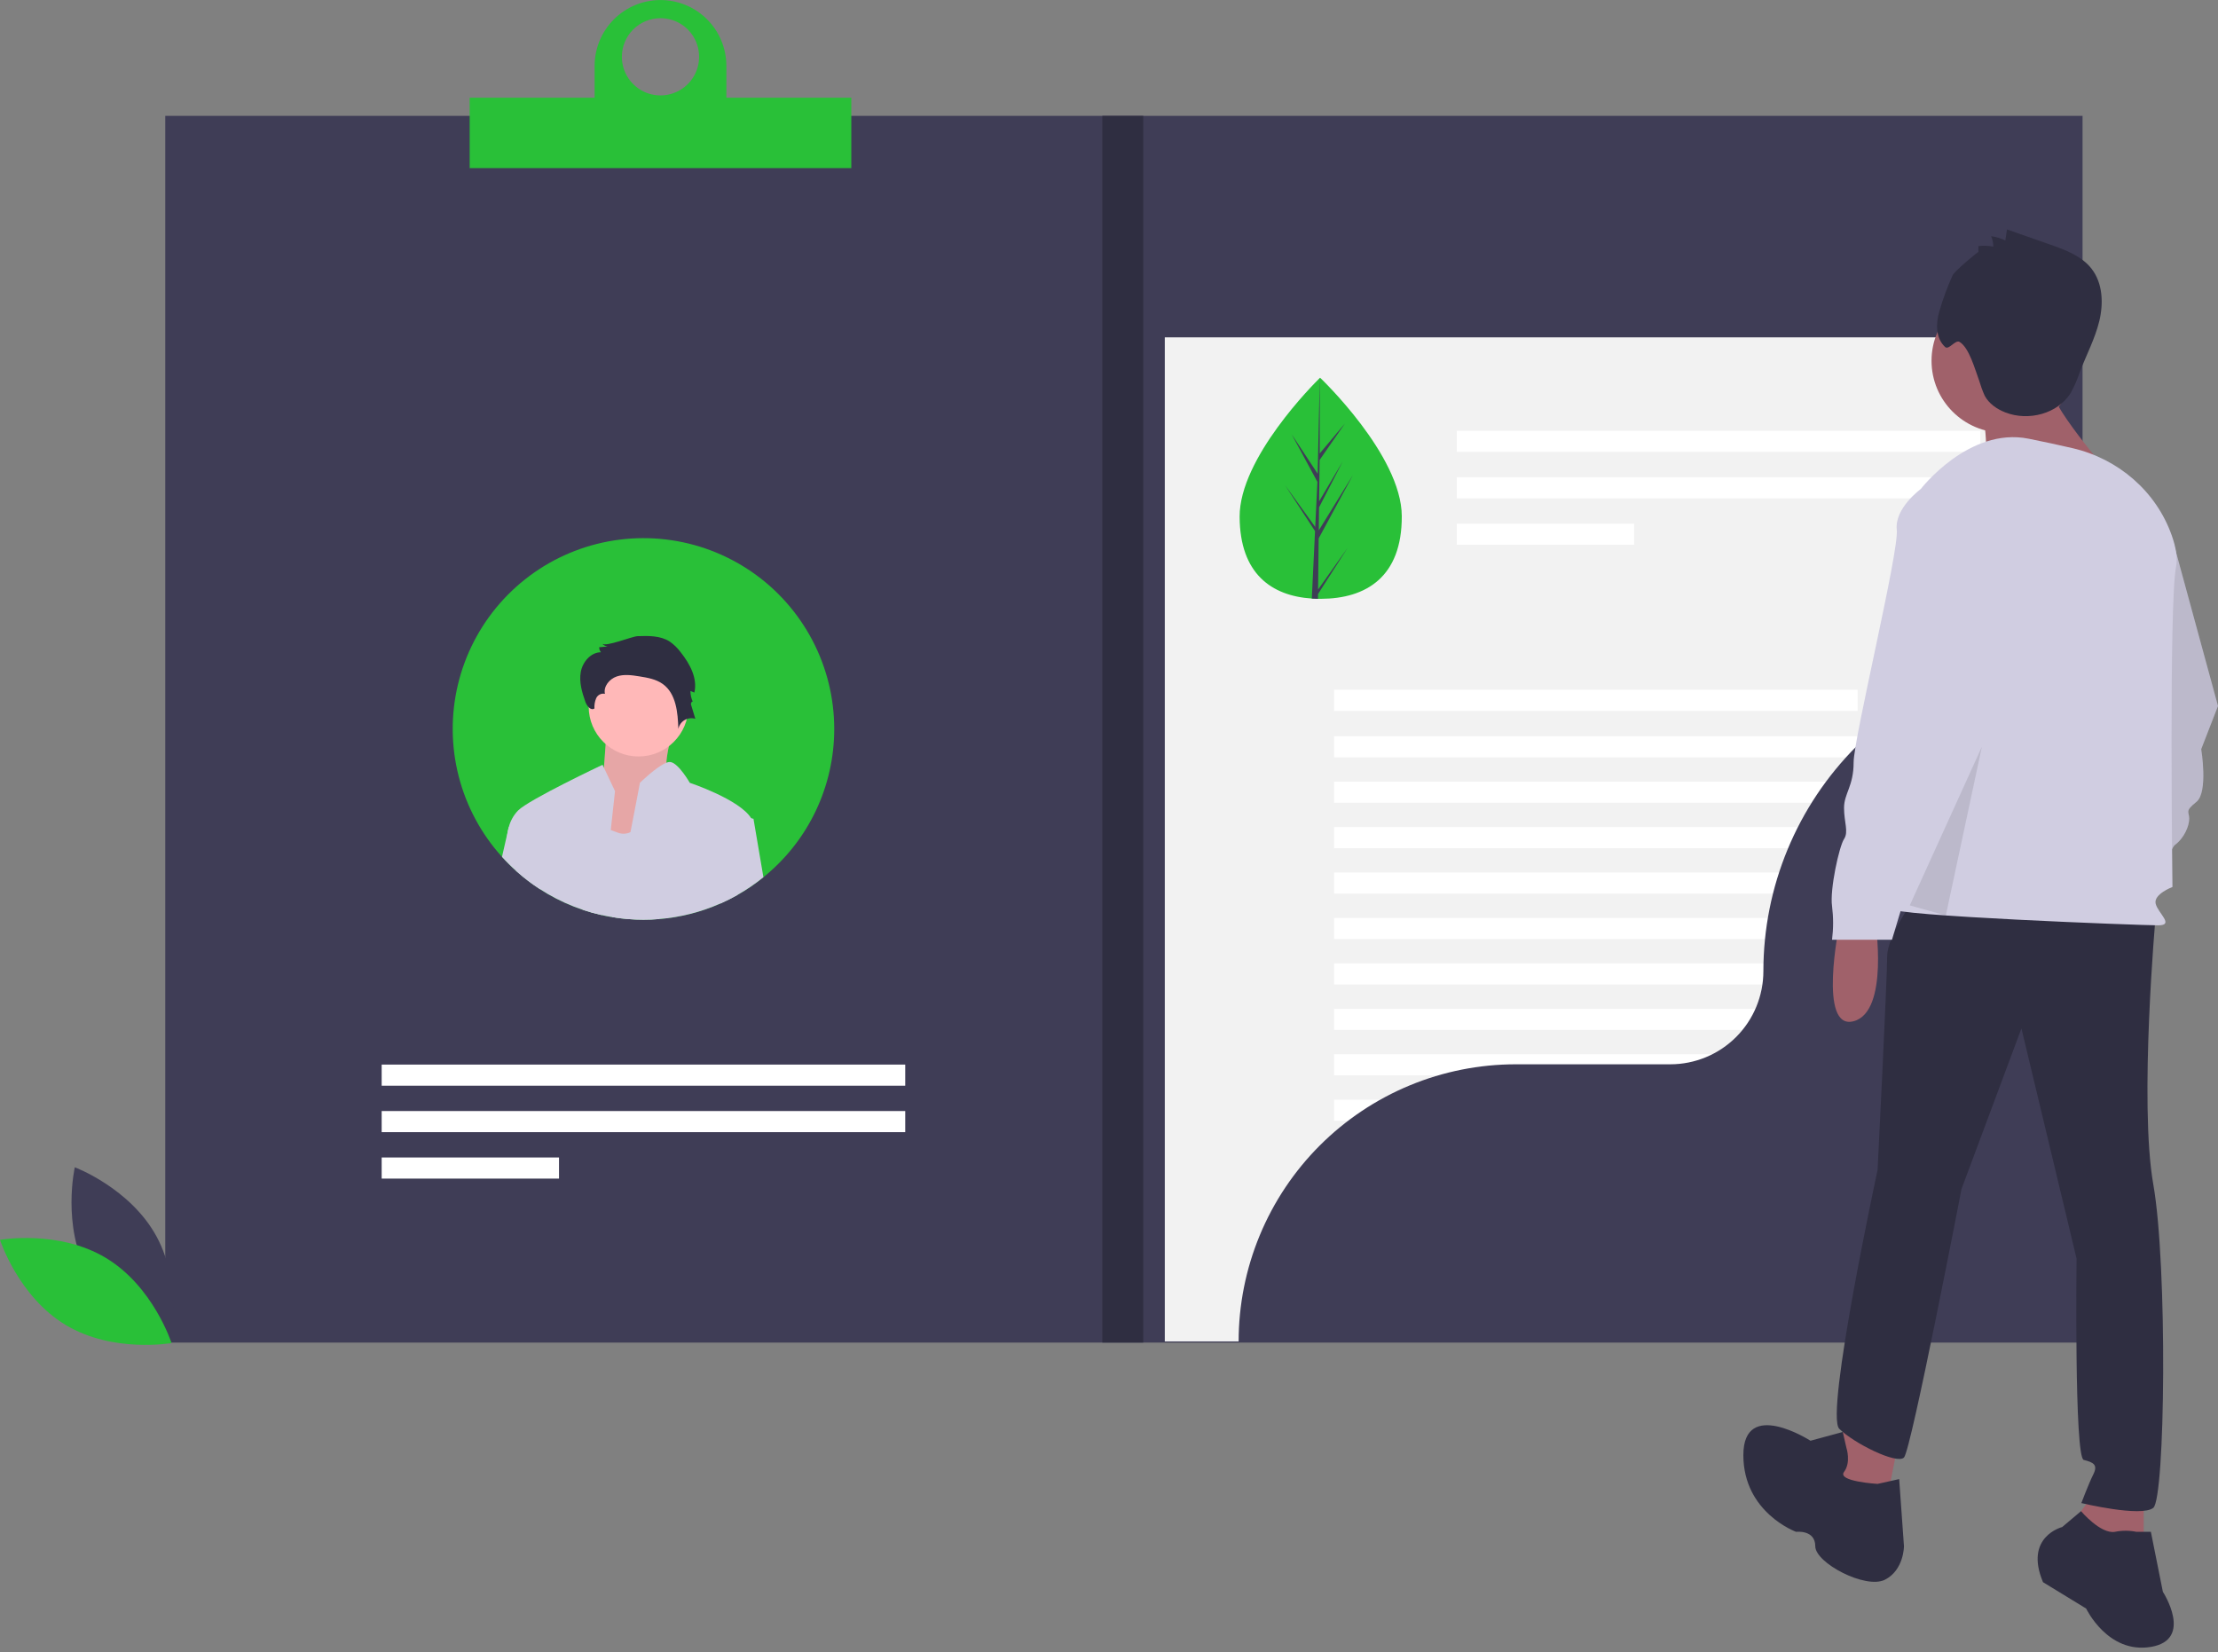 <svg width="400" height="298" viewBox="0 0 400 298" fill="none" xmlns="http://www.w3.org/2000/svg">
<rect x="0" y="0" width="400" height="298" fill="#808080" stroke="none"/>
<g clip-path="url(#clip0)">
<path d="M375.574 20.894H29.804V242.121H375.574V20.894Z" fill="#3F3D56"/>
<path d="M365.742 60.837H210.063V241.916H365.742V60.837Z" fill="#F2F2F2"/>
<path d="M15.851 229.741C20.583 238.516 30.625 242.283 30.625 242.283C30.625 242.283 32.996 231.823 28.264 223.048C23.532 214.272 13.49 210.505 13.49 210.505C13.49 210.505 11.119 220.966 15.851 229.741Z" fill="#3F3D56"/>
<path d="M19.103 226.854C27.646 231.994 30.936 242.203 30.936 242.203C30.936 242.203 20.376 244.078 11.833 238.939C3.29 233.799 0 223.59 0 223.59C0 223.59 10.56 221.715 19.103 226.854Z" fill="#29C038"/>
<path d="M357.138 77.686H262.719V81.494H357.138V77.686Z" fill="white"/>
<path d="M357.138 86.062H262.719V89.87H357.138V86.062Z" fill="white"/>
<path d="M294.7 94.438H262.719V98.245H294.7V94.438Z" fill="white"/>
<path d="M163.251 191.987H68.832V195.795H163.251V191.987Z" fill="white"/>
<path d="M163.251 200.363H68.832V204.17H163.251V200.363Z" fill="white"/>
<path d="M100.813 208.739H68.832V212.546H100.813V208.739Z" fill="white"/>
<path d="M335.015 124.39H240.596V128.197H335.015V124.39Z" fill="white"/>
<path d="M335.015 132.766H240.596V136.573H335.015V132.766Z" fill="white"/>
<path d="M335.015 140.959H240.596V144.767H335.015V140.959Z" fill="white"/>
<path d="M335.015 149.153H240.596V152.96H335.015V149.153Z" fill="white"/>
<path d="M335.015 157.347H240.596V161.154H335.015V157.347Z" fill="white"/>
<path d="M335.015 165.54H240.596V169.347H335.015V165.54Z" fill="white"/>
<path d="M335.015 173.734H240.596V177.541H335.015V173.734Z" fill="white"/>
<path d="M335.015 181.927H240.596V185.734H335.015V181.927Z" fill="white"/>
<path d="M335.015 190.121H240.596V193.928H335.015V190.121Z" fill="white"/>
<path d="M335.015 198.314H240.596V202.122H335.015V198.314Z" fill="white"/>
<path d="M335.015 206.508H240.596V210.316H335.015V206.508Z" fill="white"/>
<path d="M150.447 131.45C150.452 136.58 149.308 141.645 147.098 146.274C144.889 150.903 141.669 154.977 137.677 158.198C136.201 159.398 134.626 160.471 132.97 161.406C131.97 161.974 130.942 162.489 129.889 162.95C126.399 164.491 122.675 165.434 118.873 165.74C117.939 165.818 116.995 165.856 116.042 165.855C114.156 165.857 112.273 165.702 110.413 165.392C109.757 165.29 109.11 165.163 108.471 165.015C107.354 164.767 106.25 164.46 105.165 164.098C100.702 162.609 96.592 160.219 93.092 157.076C92.19 156.276 91.335 155.425 90.531 154.527C86.785 150.386 84.104 145.394 82.719 139.984C81.333 134.575 81.286 128.909 82.58 123.476C83.875 118.044 86.472 113.009 90.149 108.805C93.825 104.601 98.469 101.355 103.68 99.348C108.892 97.341 114.513 96.633 120.059 97.284C125.606 97.936 130.91 99.928 135.514 103.088C140.118 106.249 143.884 110.483 146.485 115.424C149.087 120.365 150.447 125.866 150.447 131.45Z" fill="#29C038"/>
<path d="M252.801 93.07C252.85 104.082 246.321 107.955 238.246 107.991C238.059 107.992 237.872 107.991 237.686 107.987C237.312 107.981 236.942 107.965 236.575 107.941C229.285 107.457 223.605 103.441 223.559 93.2C223.512 82.602 236.998 69.167 238.009 68.173L238.011 68.172C238.05 68.135 238.069 68.116 238.069 68.116C238.069 68.116 252.753 82.059 252.801 93.07Z" fill="#29C038"/>
<path d="M237.707 106.309L243.021 98.814L237.697 107.13L237.686 107.987C237.312 107.981 236.942 107.966 236.575 107.941L237.102 96.922L237.097 96.837L237.107 96.821L237.157 95.78L231.746 87.491L237.17 95L237.184 95.221L237.583 86.895L232.944 78.326L237.633 85.432L238.009 68.174L238.011 68.116L238.011 68.173L237.996 81.782L242.552 76.367L237.982 82.954L237.894 90.407L242.14 83.236L237.881 91.503L237.832 95.647L243.996 85.664L237.815 97.093L237.707 106.309Z" fill="#3F3D56"/>
<path d="M375.369 117.783C360.158 117.783 345.569 123.826 334.813 134.582C324.057 145.338 318.014 159.927 318.014 175.138V175.138C318.014 179.593 316.245 183.866 313.095 187.016C309.944 190.166 305.672 191.935 301.217 191.935H273.359C266.795 191.935 260.296 193.228 254.232 195.74C248.168 198.252 242.658 201.933 238.017 206.574C233.376 211.215 229.694 216.725 227.183 222.789C224.671 228.853 223.378 235.353 223.378 241.916V241.916H375.369V117.783H375.369Z" fill="#3F3D56"/>
<path d="M206.172 20.894H198.797V242.121H206.172V20.894Z" fill="#2F2E41"/>
<path d="M130.995 17.616V11.881C130.993 8.731 129.741 5.711 127.513 3.485C125.285 1.258 122.264 0.007 119.114 0.007C115.965 0.007 112.944 1.258 110.716 3.485C108.488 5.711 107.236 8.731 107.234 11.881V17.616H84.701V30.317H153.528V17.616H130.995ZM119.114 3.278C120.492 3.278 121.838 3.686 122.984 4.451C124.129 5.217 125.022 6.304 125.549 7.577C126.076 8.85 126.214 10.25 125.945 11.601C125.676 12.952 125.013 14.193 124.039 15.167C123.065 16.141 121.824 16.804 120.473 17.073C119.122 17.342 117.722 17.204 116.449 16.677C115.177 16.149 114.089 15.257 113.324 14.111C112.558 12.966 112.15 11.62 112.15 10.242C112.15 9.328 112.33 8.422 112.68 7.577C113.03 6.732 113.543 5.964 114.19 5.317C114.837 4.671 115.604 4.158 116.449 3.808C117.294 3.458 118.2 3.278 119.114 3.278Z" fill="#29C038"/>
<path d="M122.151 129.18C122.151 129.18 118.729 138.919 120.835 140.418C122.941 141.916 113.728 154.153 113.728 154.153L102.672 151.156L108.726 140.917C108.726 140.917 109.516 130.678 109.516 129.18C109.516 127.681 122.151 129.18 122.151 129.18Z" fill="#FFB8B8"/>
<path opacity="0.1" d="M122.151 129.18C122.151 129.18 118.729 138.919 120.835 140.418C122.941 141.916 113.728 154.153 113.728 154.153L102.672 151.156L108.726 140.917C108.726 140.917 109.516 130.678 109.516 129.18C109.516 127.681 122.151 129.18 122.151 129.18Z" fill="black"/>
<path d="M115.158 136.422C120.124 136.422 124.149 132.397 124.149 127.431C124.149 122.466 120.124 118.441 115.158 118.441C110.193 118.441 106.168 122.466 106.168 127.431C106.168 132.397 110.193 136.422 115.158 136.422Z" fill="#FFB8B8"/>
<path d="M108.471 165.015C107.354 164.766 106.25 164.46 105.165 164.097L106.886 152.298L107.418 148.66L110.147 149.685C110.515 149.82 110.933 149.98 111.413 150.156C111.779 150.299 112.171 150.366 112.564 150.352C112.957 150.338 113.343 150.243 113.699 150.074C116.337 148.865 117.906 144.162 117.906 144.162C117.906 144.162 118.012 145.481 118.152 147.714C118.402 151.635 118.762 158.378 118.873 165.74C117.939 165.818 116.995 165.856 116.042 165.855C114.156 165.857 112.273 165.702 110.413 165.392C109.757 165.289 109.11 165.162 108.471 165.015Z" fill="#D0CDE1"/>
<path d="M110.913 142.667L110.147 149.685L109.774 153.081L108.471 165.015C107.354 164.767 106.25 164.46 105.165 164.098C100.702 162.609 96.592 160.219 93.092 157.076L91.432 151.156C91.441 150.803 91.477 150.451 91.539 150.103C91.539 150.101 91.539 150.098 91.54 150.096C91.54 150.094 91.541 150.092 91.543 150.091C91.592 149.781 91.66 149.474 91.748 149.173C91.75 149.169 91.751 149.165 91.752 149.161C92.046 148.034 92.624 147.001 93.432 146.162C95.431 144.162 108.664 137.919 108.664 137.919L108.913 138.443L110.913 142.667Z" fill="#D0CDE1"/>
<path d="M114.967 114.726C116.96 114.654 119.093 114.619 120.773 115.693C121.547 116.232 122.225 116.896 122.78 117.658C124.417 119.727 125.831 122.33 125.223 124.897L124.517 124.622C124.517 125.307 124.669 125.984 124.963 126.603C124.863 126.314 124.53 126.781 124.62 127.073L125.397 129.625C125.076 129.526 124.737 129.496 124.403 129.536C124.07 129.576 123.748 129.686 123.459 129.858C123.17 130.03 122.921 130.261 122.727 130.536C122.533 130.811 122.399 131.123 122.334 131.453C122.245 128.489 121.937 125.091 119.533 123.355C118.32 122.48 116.786 122.213 115.309 121.976C113.947 121.757 112.52 121.548 111.215 121.996C109.91 122.445 108.8 123.779 109.095 125.127C108.784 125.056 108.459 125.095 108.173 125.236C107.887 125.377 107.658 125.612 107.524 125.901C107.272 126.488 107.162 127.126 107.202 127.763C106.561 128.216 105.831 127.317 105.57 126.576C104.956 124.838 104.411 122.988 104.741 121.175C105.072 119.362 106.549 117.629 108.392 117.623C108.169 117.377 108.049 117.054 108.06 116.722L109.579 116.594C109.193 116.539 108.838 116.352 108.575 116.065C109.185 116.736 113.981 114.761 114.967 114.726Z" fill="#2F2E41"/>
<path d="M135.887 149.16C135.653 151.033 134.318 156.322 132.97 161.406C131.97 161.974 130.942 162.489 129.889 162.95C126.399 164.491 122.675 165.434 118.873 165.74C117.939 165.818 116.995 165.856 116.042 165.855C114.156 165.857 112.273 165.702 110.413 165.392C111.109 162.704 112.047 158.276 112.924 153.937C113.19 152.626 113.453 151.319 113.698 150.074C114.661 145.166 115.407 141.168 115.407 141.168C115.407 141.168 118.398 138.234 120.171 137.554C120.412 137.447 120.675 137.403 120.938 137.427C122.4 137.669 124.399 141.168 124.399 141.168C124.399 141.168 133.371 144.158 135.469 147.555C135.788 148.026 135.936 148.593 135.887 149.16Z" fill="#D0CDE1"/>
<path d="M97.926 149.16L97.401 160.369C95.88 159.387 94.438 158.286 93.092 157.075C92.19 156.276 91.335 155.425 90.531 154.527C90.961 152.638 91.322 151.049 91.539 150.102C91.539 150.1 91.539 150.098 91.54 150.096C91.54 150.094 91.541 150.092 91.543 150.09C91.658 149.566 91.731 149.242 91.748 149.172C91.75 149.169 91.751 149.164 91.752 149.16H97.926Z" fill="#D0CDE1"/>
<path d="M137.677 158.198C136.201 159.397 134.626 160.47 132.97 161.406C131.97 161.974 130.942 162.489 129.889 162.95L128.894 157.149L129.893 146.162L135.469 147.555L135.887 147.661L137.677 158.198Z" fill="#D0CDE1"/>
<path d="M374.061 177.466C374.061 177.466 370.17 196.488 376.655 194.759C383.14 193.03 380.546 176.602 380.546 176.602L374.061 177.466Z" fill="#A0616A"/>
<path d="M392.218 98.785H387.895C387.895 98.785 383.14 102.243 383.572 106.134C384.004 110.025 375.79 143.745 375.79 148.069C375.79 152.392 374.061 153.689 374.061 156.283C374.061 158.877 374.926 160.606 374.061 161.903C373.196 163.2 371.467 170.981 371.899 174.008C372.151 176.017 372.151 178.05 371.899 180.06H382.707C382.707 180.06 390.489 153.689 392.218 152.392C393.948 151.095 394.812 148.933 394.812 147.636C394.812 146.339 393.948 146.339 396.109 144.61C398.271 142.881 396.974 135.099 396.974 135.099L400 127.317L392.218 98.785Z" fill="#D0CDE1"/>
<path opacity="0.1" d="M392.218 98.785H387.895C387.895 98.785 383.14 102.243 383.572 106.134C384.004 110.025 375.79 143.745 375.79 148.069C375.79 152.392 374.061 153.689 374.061 156.283C374.061 158.877 374.926 160.606 374.061 161.903C373.196 163.2 371.467 170.981 371.899 174.008C372.151 176.017 372.151 178.05 371.899 180.06H382.707C382.707 180.06 390.489 153.689 392.218 152.392C393.948 151.095 394.812 148.933 394.812 147.636C394.812 146.339 393.948 146.339 396.109 144.61C398.271 142.881 396.974 135.099 396.974 135.099L400 127.317L392.218 98.785Z" fill="black"/>
<path d="M331.694 166.874C331.694 166.874 327.803 185.896 334.288 184.167C340.773 182.438 338.179 166.01 338.179 166.01L331.694 166.874Z" fill="#A0616A"/>
<path d="M332.991 255.499L330.397 266.307L339.908 272.359L342.502 259.39L332.991 255.499Z" fill="#A0616A"/>
<path d="M377.952 268.901L373.196 275.386L378.817 281.87H386.598V268.901H377.952Z" fill="#A0616A"/>
<path d="M387.895 276.25H385.301C384.017 275.989 382.694 275.989 381.41 276.25C378.817 276.683 375.297 272.521 375.297 272.521L371.899 275.386C371.899 275.386 364.982 277.115 368.441 285.329L376.223 290.084C376.223 290.084 380.113 298.298 387.895 297.001C395.677 295.704 390.057 287.058 390.057 287.058L387.895 276.25Z" fill="#2F2E41"/>
<path d="M332.991 261.119L332.333 258.239L326.506 259.822C326.506 259.822 314.402 252.041 314.402 262.416C314.402 272.792 323.912 276.25 323.912 276.25C323.912 276.25 327.371 275.818 327.371 278.844C327.371 281.87 336.45 286.626 339.908 284.897C343.367 283.167 343.367 278.844 343.367 278.844L342.502 266.739L338.611 267.604C338.611 267.604 331.262 267.172 332.559 265.443C333.856 263.713 332.991 261.119 332.991 261.119Z" fill="#2F2E41"/>
<path d="M345.528 161.687C345.528 161.687 340.34 168.604 340.34 172.494C340.34 176.385 338.611 210.971 338.611 210.971C338.611 210.971 329.1 255.067 331.694 257.661C334.288 260.254 342.07 264.145 343.367 262.848C344.664 261.551 353.742 214.429 353.742 214.429L364.55 185.464L374.493 226.966C374.493 226.966 374.061 262.848 375.79 263.281C377.52 263.713 378.384 264.145 377.52 265.875C376.655 267.604 375.358 271.062 375.358 271.062C375.358 271.062 386.166 273.656 388.328 271.927C390.489 270.198 390.921 228.263 388.328 213.564C385.734 198.866 388.76 165.145 388.76 165.145L345.528 161.687Z" fill="#2F2E41"/>
<path d="M361.308 78.034C368.471 78.034 374.277 72.227 374.277 65.064C374.277 57.901 368.471 52.095 361.308 52.095C354.145 52.095 348.338 57.901 348.338 65.064C348.338 72.227 354.145 78.034 361.308 78.034Z" fill="#A0616A"/>
<path d="M357.417 73.278C357.417 73.278 359.146 82.357 357.417 84.951C355.688 87.545 380.762 85.815 380.762 85.815C380.762 85.815 368.657 71.981 369.954 69.387C371.251 66.793 357.417 73.278 357.417 73.278Z" fill="#A0616A"/>
<path d="M346.393 88.193C346.393 88.193 355.039 76.953 365.847 79.115C368.765 79.698 371.431 80.282 373.768 80.823C382.003 82.729 388.851 88.598 391.664 96.569C392.394 98.636 392.759 100.622 392.434 102.243C391.137 108.728 391.786 159.957 391.786 159.957C391.786 159.957 388.327 161.254 388.76 162.984C389.192 164.713 392.218 166.875 389.192 166.875C386.166 166.875 340.34 165.145 341.205 163.848C342.07 162.551 346.393 88.193 346.393 88.193Z" fill="#D0CDE1"/>
<path d="M350.716 88.193H346.393C346.393 88.193 341.637 91.651 342.07 95.542C342.502 99.433 334.288 133.154 334.288 137.477C334.288 141.8 332.559 143.097 332.559 145.691C332.559 148.285 333.423 150.014 332.559 151.311C331.694 152.608 329.965 160.39 330.397 163.416C330.649 165.425 330.649 167.459 330.397 169.468H341.205C341.205 169.468 348.987 143.097 350.716 141.8C352.445 140.503 353.31 138.341 353.31 137.045C353.31 135.748 352.445 135.748 354.607 134.018C356.768 132.289 355.471 124.507 355.471 124.507L358.498 116.726L350.716 88.193Z" fill="#D0CDE1"/>
<path opacity="0.1" d="M344.413 163.278L357.417 134.667L350.915 165.095L344.413 163.278Z" fill="black"/>
<path d="M356.783 45.451L356.79 44.381C357.684 44.267 358.59 44.299 359.473 44.475C359.483 43.829 359.349 43.189 359.081 42.601C359.971 42.718 360.837 42.976 361.646 43.365L361.944 41.377L369.688 44.091C372.467 45.065 375.405 46.149 377.209 48.477C379.22 51.073 379.366 54.705 378.594 57.897C377.822 61.088 376.251 64.02 375.079 67.088C374.652 68.397 374.101 69.663 373.434 70.869C371.094 74.641 365.81 75.988 361.67 74.385C360.142 73.793 358.699 72.807 357.925 71.363C357.528 70.467 357.191 69.547 356.915 68.607C356.196 66.701 355.145 62.713 353.399 61.664C352.63 61.202 351.458 63.184 350.794 62.582C349.089 61.032 349.079 58.325 349.754 56.122C350.39 53.915 351.185 51.756 352.133 49.663C352.539 48.819 356.784 45.323 356.783 45.451Z" fill="#2F2E41"/>
</g>
<defs>
<clipPath id="clip0">
<rect width="400" height="297.14" fill="white"/>
</clipPath>
</defs>
</svg>
